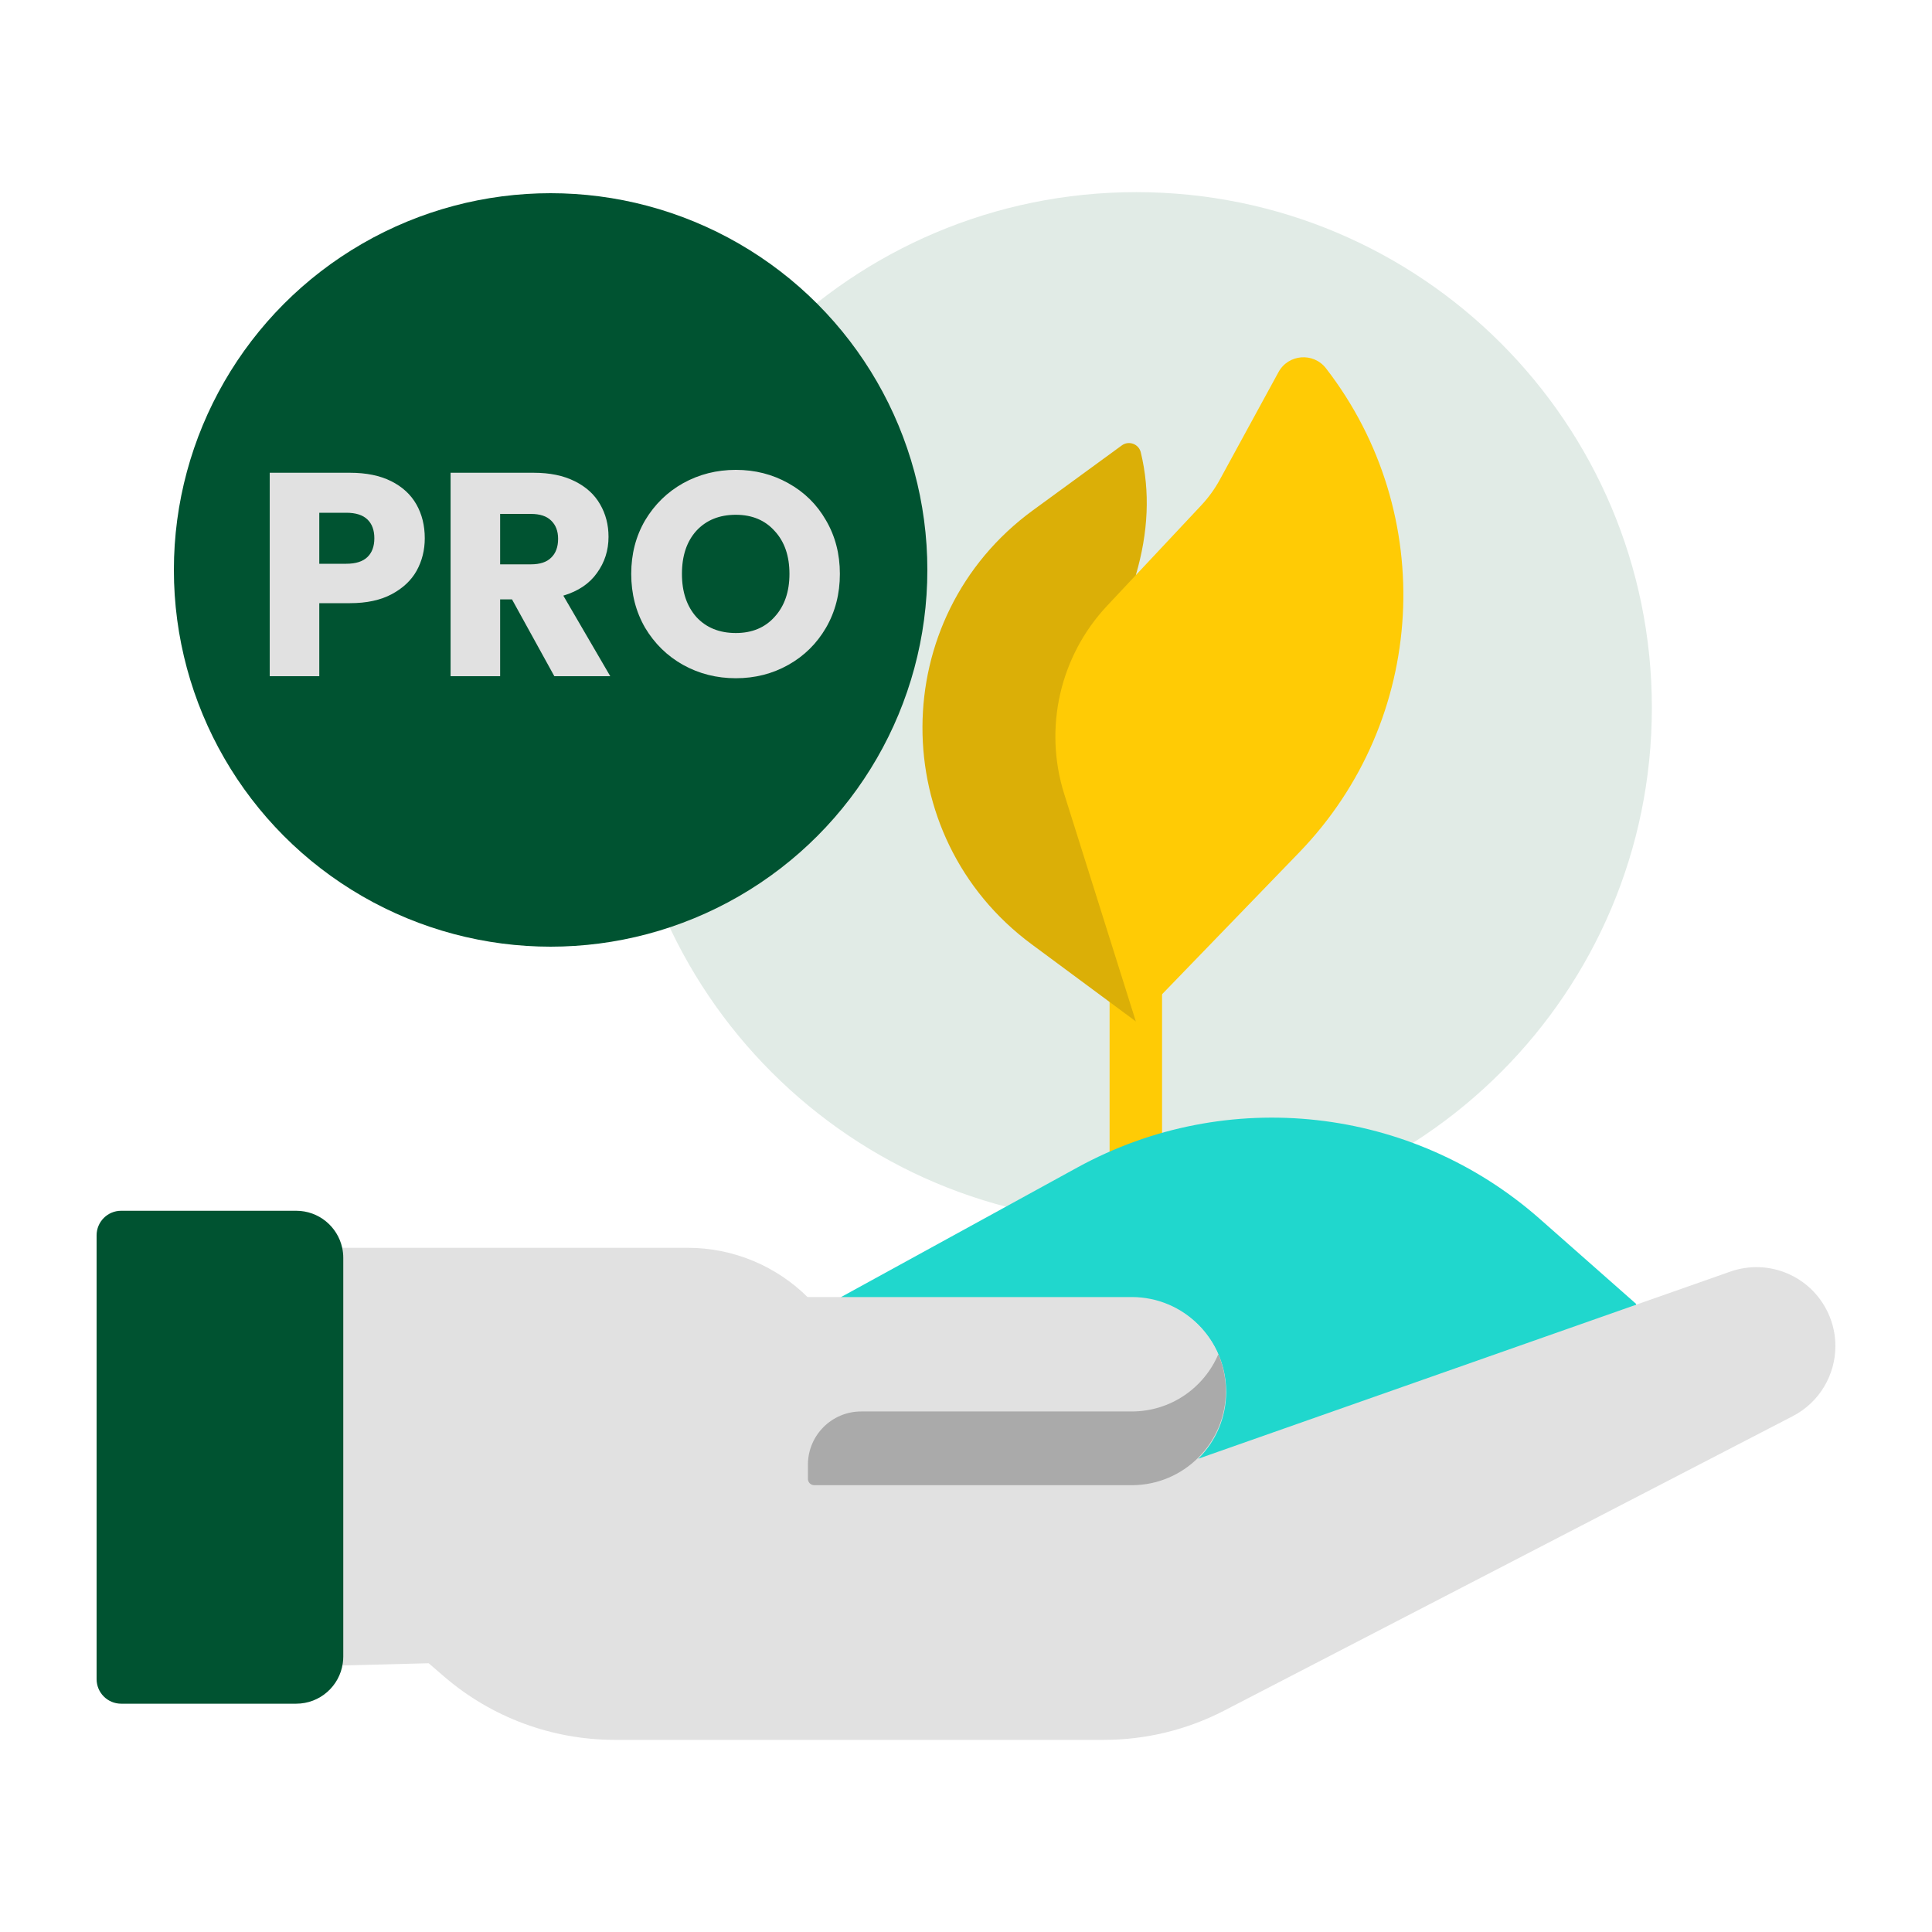 <svg width="100" height="100" viewBox="0 0 100 100" fill="none" xmlns="http://www.w3.org/2000/svg">
<g clip-path="url(#clip0)">
<path opacity="0.12" d="M58.813 63.319C73.552 63.319 85.5 51.371 85.5 36.632C85.5 21.893 73.552 9.945 58.813 9.945C44.075 9.945 32.127 21.893 32.127 36.632C32.127 51.371 44.075 63.319 58.813 63.319Z" fill="#005331"/>
<path d="M58.79 64.229C58.04 64.229 57.432 63.621 57.432 62.871V47.63C57.432 46.88 58.04 46.272 58.79 46.272C59.54 46.272 60.148 46.88 60.148 47.63V62.871C60.148 63.621 59.54 64.229 58.79 64.229Z" fill="#FFCB05"/>
<path d="M58.79 52.867L53.392 48.871C45.834 43.277 45.871 31.956 53.466 26.411L58.065 23.054C58.425 22.79 58.94 22.977 59.046 23.411C59.541 25.447 59.436 27.569 58.79 29.768L61.398 34.588L58.79 52.867Z" fill="#DBAF07"/>
<path d="M66.175 19.26L63.136 24.831C62.875 25.309 62.555 25.752 62.182 26.15L57.303 31.355C54.858 33.962 54.01 37.685 55.083 41.094L58.79 52.867L67.247 44.121C73.869 37.273 74.459 26.601 68.633 19.064C67.983 18.224 66.684 18.327 66.175 19.26V19.26Z" fill="#FFCB05"/>
<path d="M43.535 67.135L55.763 60.43C63.504 56.184 73.077 57.248 79.698 63.089L84.686 67.49V72.554L47.746 83.956L43.535 72.805V67.135Z" fill="#20D7CD"/>
<path d="M94.622 67.959C93.738 66.047 91.546 65.12 89.558 65.819L62.02 75.504C62.027 75.496 62.033 75.491 62.04 75.484C62.922 74.604 63.467 73.385 63.467 72.04C63.467 70.338 62.594 68.841 61.27 67.97C60.505 67.465 59.585 67.172 58.598 67.172H45.644H41.836C40.182 65.517 37.937 64.586 35.596 64.586H13.054V86.321L22.189 86.09L22.987 86.778C25.442 88.892 28.576 90.055 31.817 90.055H57.144C59.31 90.055 61.444 89.535 63.367 88.539L92.793 73.3C94.191 72.576 95 71.151 95 69.67C95 69.096 94.879 68.513 94.622 67.959V67.959Z" fill="#E1E1E1"/>
<path d="M44.576 76.873H58.58C61.269 76.873 63.449 74.693 63.449 72.004C63.449 69.315 61.269 67.135 58.58 67.135H41.818H40.827L41.818 76.873H44.576V76.873Z" fill="#E1E1E1"/>
<path d="M58.58 73.057H44.576C43.053 73.057 41.818 74.292 41.818 75.815V76.546C41.818 76.727 41.965 76.873 42.145 76.873H44.576H58.58C61.269 76.873 63.449 74.693 63.449 72.004C63.449 71.327 63.31 70.682 63.06 70.096C62.318 71.837 60.592 73.057 58.58 73.057V73.057Z" fill="#333333" fill-opacity="0.32"/>
<path d="M17.768 65.106V85.746C17.768 85.863 17.759 85.977 17.742 86.09C17.576 87.272 16.56 88.183 15.331 88.183H6.271C5.569 88.183 5 87.614 5 86.912V63.94C5 63.238 5.569 62.669 6.271 62.669H15.331C16.498 62.669 17.474 63.489 17.712 64.586C17.748 64.753 17.768 64.927 17.768 65.106Z" fill="#005331"/>
<circle cx="28.5" cy="29.5" r="19.5" fill="#005331"/>
<path d="M21.986 27.86C21.986 28.47 21.846 29.03 21.566 29.54C21.286 30.04 20.856 30.445 20.276 30.755C19.696 31.065 18.976 31.22 18.116 31.22H16.526V35H13.961V24.47H18.116C18.956 24.47 19.666 24.615 20.246 24.905C20.826 25.195 21.261 25.595 21.551 26.105C21.841 26.615 21.986 27.2 21.986 27.86ZM17.921 29.18C18.411 29.18 18.776 29.065 19.016 28.835C19.256 28.605 19.376 28.28 19.376 27.86C19.376 27.44 19.256 27.115 19.016 26.885C18.776 26.655 18.411 26.54 17.921 26.54H16.526V29.18H17.921ZM28.692 35L26.502 31.025H25.887V35H23.322V24.47H27.627C28.457 24.47 29.162 24.615 29.742 24.905C30.332 25.195 30.772 25.595 31.062 26.105C31.352 26.605 31.497 27.165 31.497 27.785C31.497 28.485 31.297 29.11 30.897 29.66C30.507 30.21 29.927 30.6 29.157 30.83L31.587 35H28.692ZM25.887 29.21H27.477C27.947 29.21 28.297 29.095 28.527 28.865C28.767 28.635 28.887 28.31 28.887 27.89C28.887 27.49 28.767 27.175 28.527 26.945C28.297 26.715 27.947 26.6 27.477 26.6H25.887V29.21ZM38.087 35.105C37.097 35.105 36.187 34.875 35.357 34.415C34.537 33.955 33.882 33.315 33.392 32.495C32.912 31.665 32.672 30.735 32.672 29.705C32.672 28.675 32.912 27.75 33.392 26.93C33.882 26.11 34.537 25.47 35.357 25.01C36.187 24.55 37.097 24.32 38.087 24.32C39.077 24.32 39.982 24.55 40.802 25.01C41.632 25.47 42.282 26.11 42.752 26.93C43.232 27.75 43.472 28.675 43.472 29.705C43.472 30.735 43.232 31.665 42.752 32.495C42.272 33.315 41.622 33.955 40.802 34.415C39.982 34.875 39.077 35.105 38.087 35.105ZM38.087 32.765C38.927 32.765 39.597 32.485 40.097 31.925C40.607 31.365 40.862 30.625 40.862 29.705C40.862 28.775 40.607 28.035 40.097 27.485C39.597 26.925 38.927 26.645 38.087 26.645C37.237 26.645 36.557 26.92 36.047 27.47C35.547 28.02 35.297 28.765 35.297 29.705C35.297 30.635 35.547 31.38 36.047 31.94C36.557 32.49 37.237 32.765 38.087 32.765Z" fill="#E1E1E1"/>
</g>
<defs>
<clipPath id="clip0">
<rect width="90" height="90" fill="white" transform="translate(5 5)"/>
</clipPath>
</defs>
</svg>
